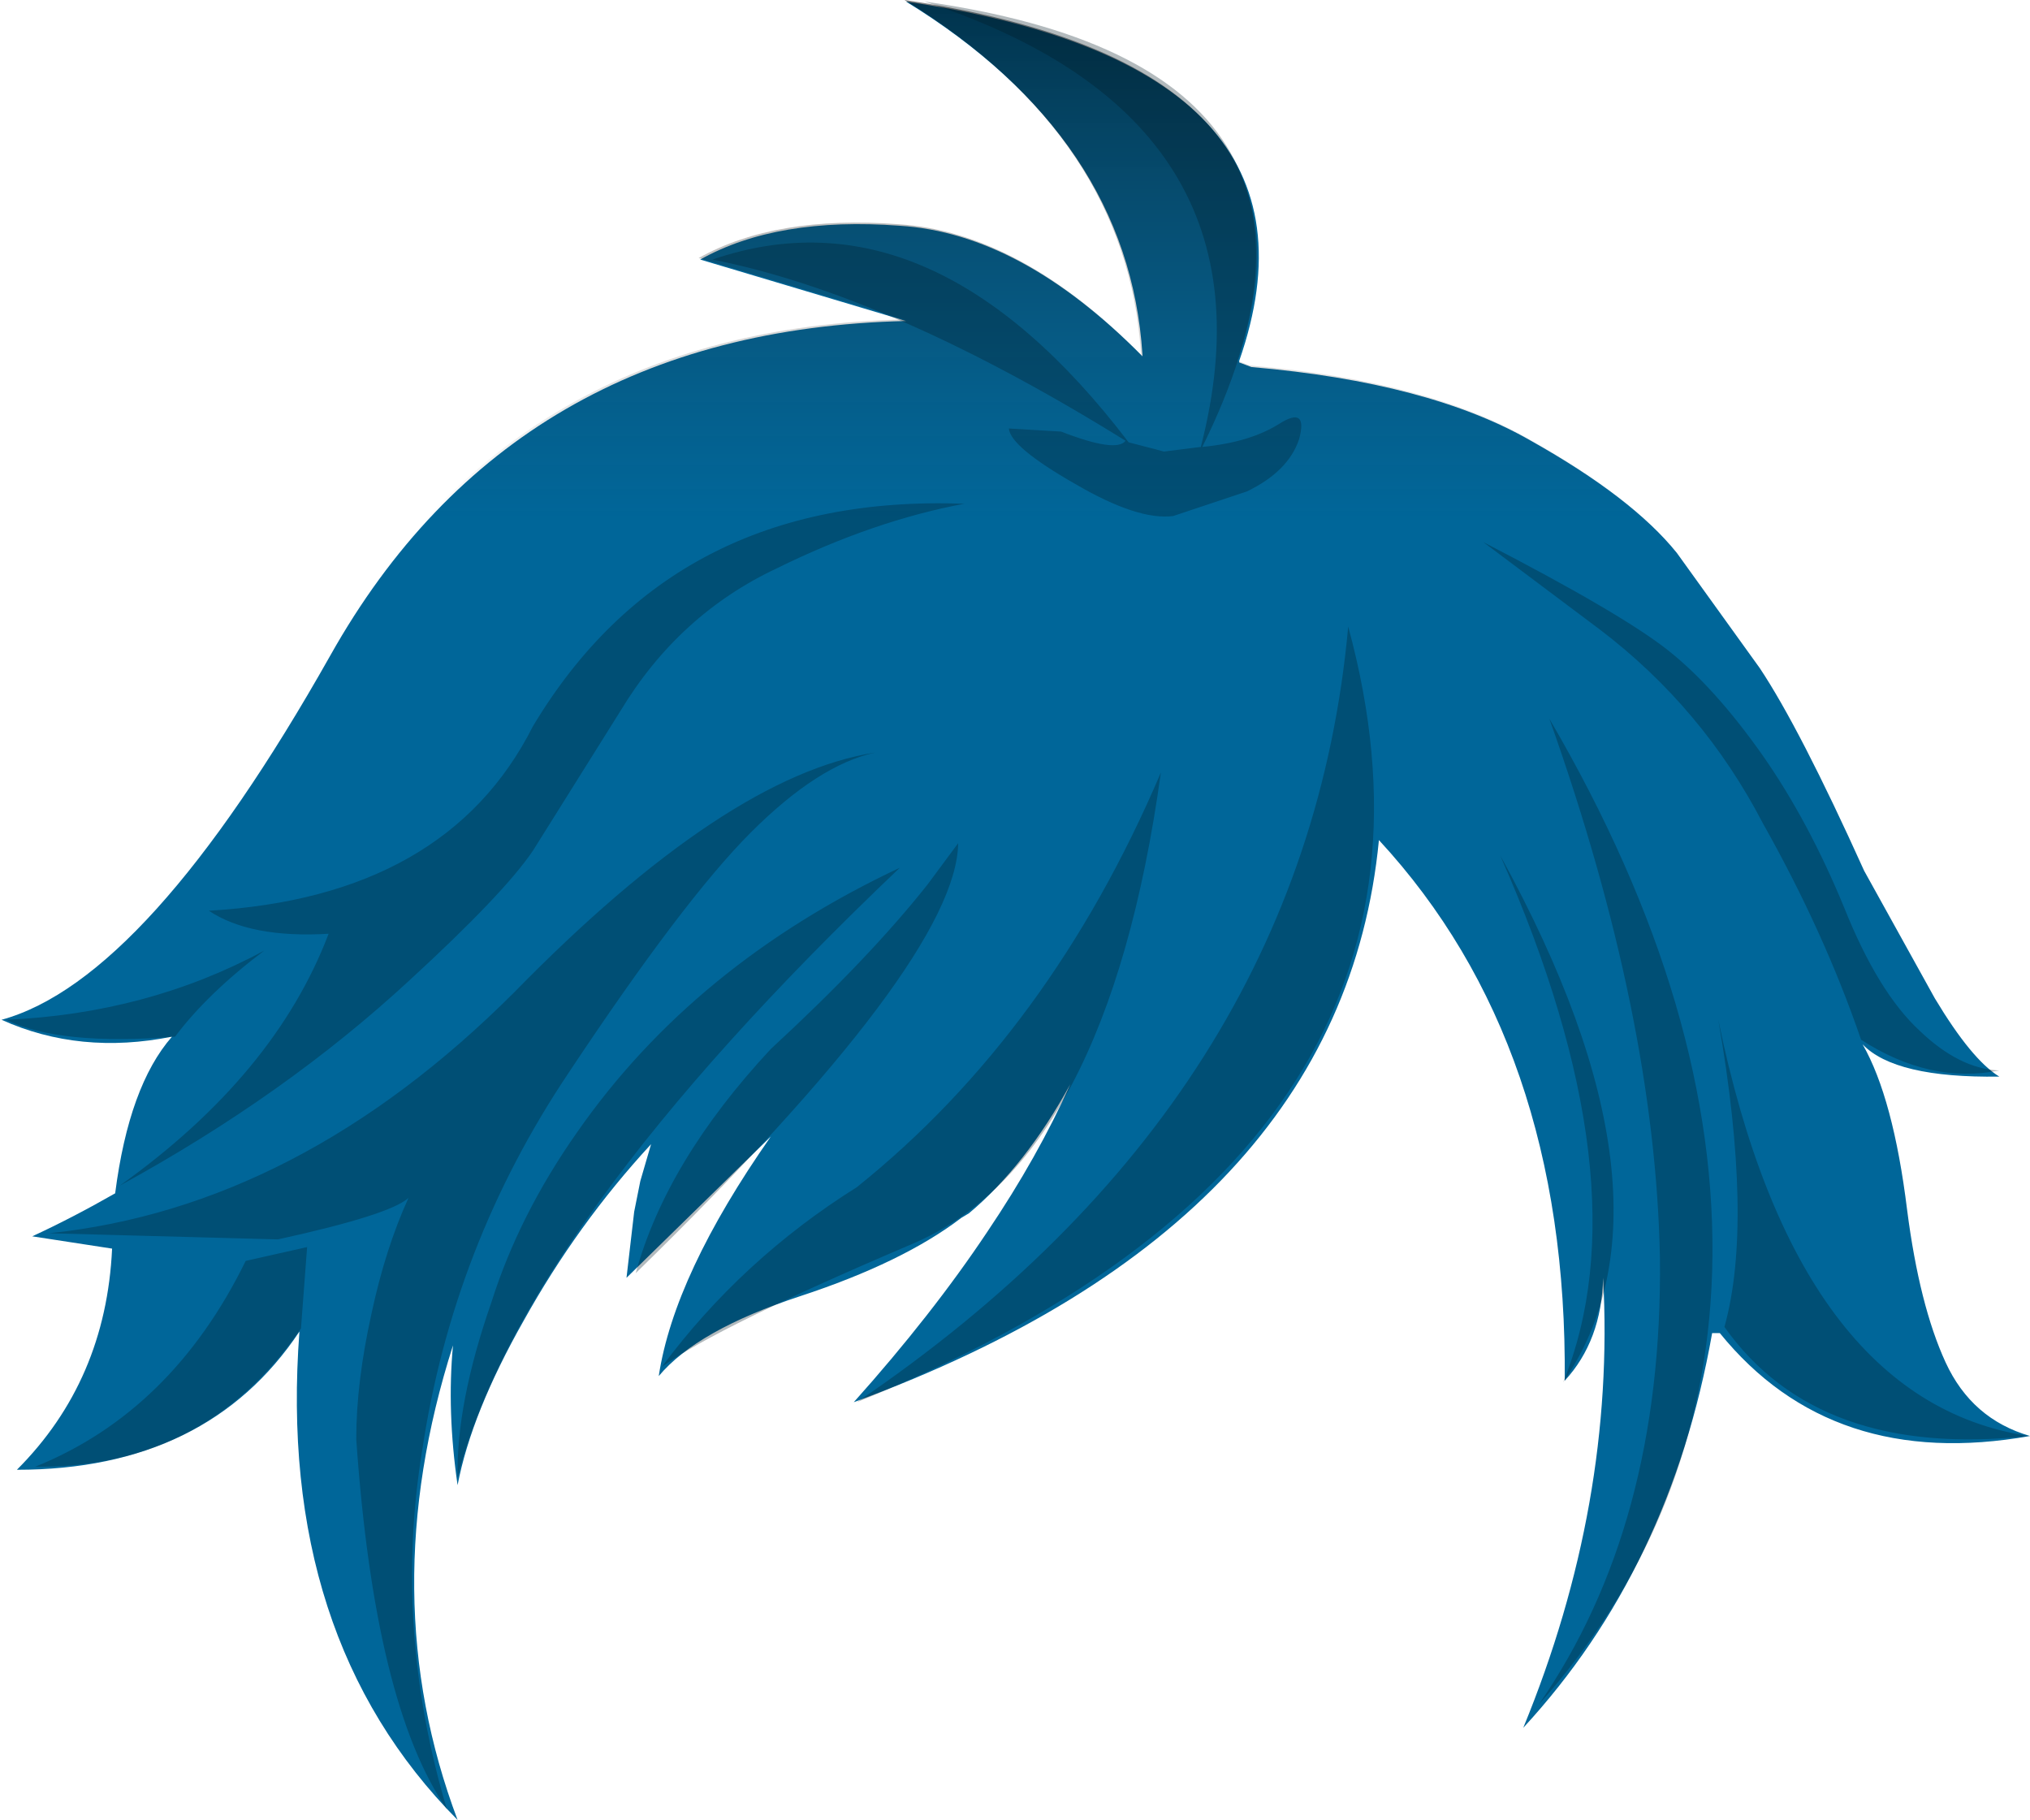<svg xmlns="http://www.w3.org/2000/svg" xmlns:ffdec="https://www.free-decompiler.com/flash" xmlns:xlink="http://www.w3.org/1999/xlink" ffdec:objectType="frame" width="66.1" height="59.25"><use ffdec:characterId="3" xlink:href="#a" width="66.1" height="59.25"/><defs><linearGradient id="b" x1="-819.2" x2="819.2" gradientTransform="matrix(0 .036 -.04 0 27.55 18)" gradientUnits="userSpaceOnUse" spreadMethod="pad"><stop offset="0" stop-opacity=".498"/><stop offset=".286" stop-color="#333" stop-opacity="0"/></linearGradient><g id="a" fill-rule="evenodd"><path fill="#069" d="m29.5 10.45-6.7-2q2.5-1.4 6.5-1.1 3.95.25 7.9 4.25v-.05Q36.75 4.5 29.5.05q14.2 2.1 10.85 11.7v.05l.4.15q5.8.5 9.1 2.4 3.3 1.85 4.75 3.65l2.7 3.75q1.3 1.95 3.4 6.6L63 32.5q1.2 2 2.1 2.55-3.4.05-4.45-1.05 1 1.75 1.45 5.4.4 3.1 1.25 4.95t2.75 2.4Q59.65 47.9 56 43.4h-.25q-1.35 7.65-6.15 12.85 3-7.3 2.6-14.65-.05 2.05-1.25 3.35.1-10.95-6.05-17.6-1.2 12.45-17.1 18.3 2.55-2.85 4.35-5.55 1.65-2.45 2.7-4.8-1.45 2.65-3.3 4.2l-.25.15q-1.9 1.45-5.25 2.55t-4.6 2.6q.5-3.3 3.65-7.8l-4.7 4.6.25-2.15.2-1 .35-1.2q-2.4 2.6-4.15 5.75-1.7 3-2.15 5.35-.35-2.4-.15-4.55-2.6 8.15.15 15.45Q9 53.3 9.75 43.35q-3 4.5-9.2 4.5 2.9-2.9 3.1-7.2l-2.6-.4q1.3-.6 2.7-1.4.45-3.5 1.85-5.1-3 .6-5.55-.55 4.75-1.3 10.7-11.85 5.95-10.6 18.75-10.9"/><path fill="url(#b)" d="M17.25-3.2q2.5-1.4 6.5-1.1 3.95.25 7.9 4.25V-.1q-.45-7.05-7.7-11.5Q38.15-9.5 34.8.1v.05l.4.15q5.8.5 9.1 2.4 3.3 1.85 4.75 3.65l2.7 3.75q1.3 1.95 3.4 6.6l2.3 4.15q1.2 2 2.1 2.55-3.4.05-4.45-1.05 1 1.75 1.45 5.4.4 3.1 1.25 4.95t2.75 2.4q-6.45 1.15-10.1-3.35h-.25q-1.35 7.65-6.15 12.85 3-7.3 2.6-14.65Q46.6 32 45.4 33.3q.1-10.95-6.05-17.6-1.2 12.45-17.1 18.3l4.35-5.55q1.65-2.45 2.7-4.8-1.45 2.65-3.3 4.2l-.25.15q-1.9 1.45-5.25 2.55t-4.6 2.6q.5-3.3 3.65-7.8l-4.7 4.6.25-2.15.2-1 .35-1.2q-2.4 2.6-4.15 5.75-1.7 3-2.15 5.35-.35-2.4-.15-4.55-2.6 8.15.15 15.45-5.9-5.95-5.15-15.9-3 4.5-9.2 4.5 2.9-2.9 3.1-7.2l-2.6-.4 2.7-1.4q.45-3.5 1.85-5.1-3 .6-5.55-.55Q-.75 20.25 5.2 9.7 11.15-.9 23.95-1.2z" transform="translate(5.5 11.6)"/><path fill="#001a23" fill-opacity=".298" d="M66.05 46.75q-6.85.75-9.9-3.55.95-3.4-.2-10 2.55 12.4 10.1 13.55M52.1 20.5l-3.8-2.85q4.55 2.35 6.05 3.55t3.05 3.4q1.5 2.15 2.65 4.95 1.1 2.75 2.45 4 1.3 1.25 2.6 1.3-2.25.45-4.5-1-1.2-3.5-3.2-7.05-1.95-3.75-5.3-6.3m-2 35q4.05-5.85 3.95-14.55-.15-7.85-3.6-17.55 5.55 9.5 5.3 18-.25 8.05-5.65 14.1m.8-10.5q2.65-6.5-2.05-17.15Q55 39.05 50.9 45m-8.6-30.7q-.35 1.05-1.7 1.7l-2.4.8q-1.15.15-3.2-1.05-2.1-1.2-2.15-1.8l1.7.1q1.8.7 2.1.3Q29 9.6 23.2 8.45 30.35 6 36.75 14.4l1.15.3 1.2-.15q2.75-10.65-9-14.5 15.15 2.15 9.05 14.5 1.55-.15 2.5-.75t.65.5M30.2 28.8l1-1.35q-.05 3.8-10.5 14 1-3.65 4.4-7.3 3.2-2.95 5.1-5.35m-11.7 6.15q-3.75 5.6-4.75 12.25-.95 5.8.8 11.7-2.35-3.4-2.95-12.05 0-1.85.5-4.1.45-2.1 1.2-3.75-.6.55-4.25 1.35l-7.45-.2q8.15-.85 15.15-7.85 6.9-7.05 11.75-7.8-1.85.4-4.05 2.6t-5.95 7.85m-12.8-1.2q-3.75.3-5.5-.55 4.6-.2 8.4-2.25-1.85 1.4-2.9 2.8M16 42.4q.9-2.85 2.8-5.55 3.8-5.45 10.5-8.6Q17 39.95 14.9 48.1q-.05-2.4 1.1-5.7m9.3-23.9q-3.2 1.5-5.1 4.65l-2.85 4.55q-.95 1.4-4 4.2-4.05 3.75-9.45 6.7 5.05-3.6 6.8-8.2-2.55.15-3.9-.75 7.75-.45 10.55-6 4.55-7.6 14.05-7.25-2.95.55-6.1 2.1M9.8 43.25q-3.1 4.55-8.65 4.5 4.45-1.8 6.85-6.7l2-.45zm28-18.1Q36.05 37.8 29.7 40.5t-8.15 4q2.6-3.5 6.35-5.85 6.3-5.05 9.9-13.5m6.1-4.75q4.6 16.9-16 25.25 14.6-9.9 16-25.25"/></g></defs></svg>